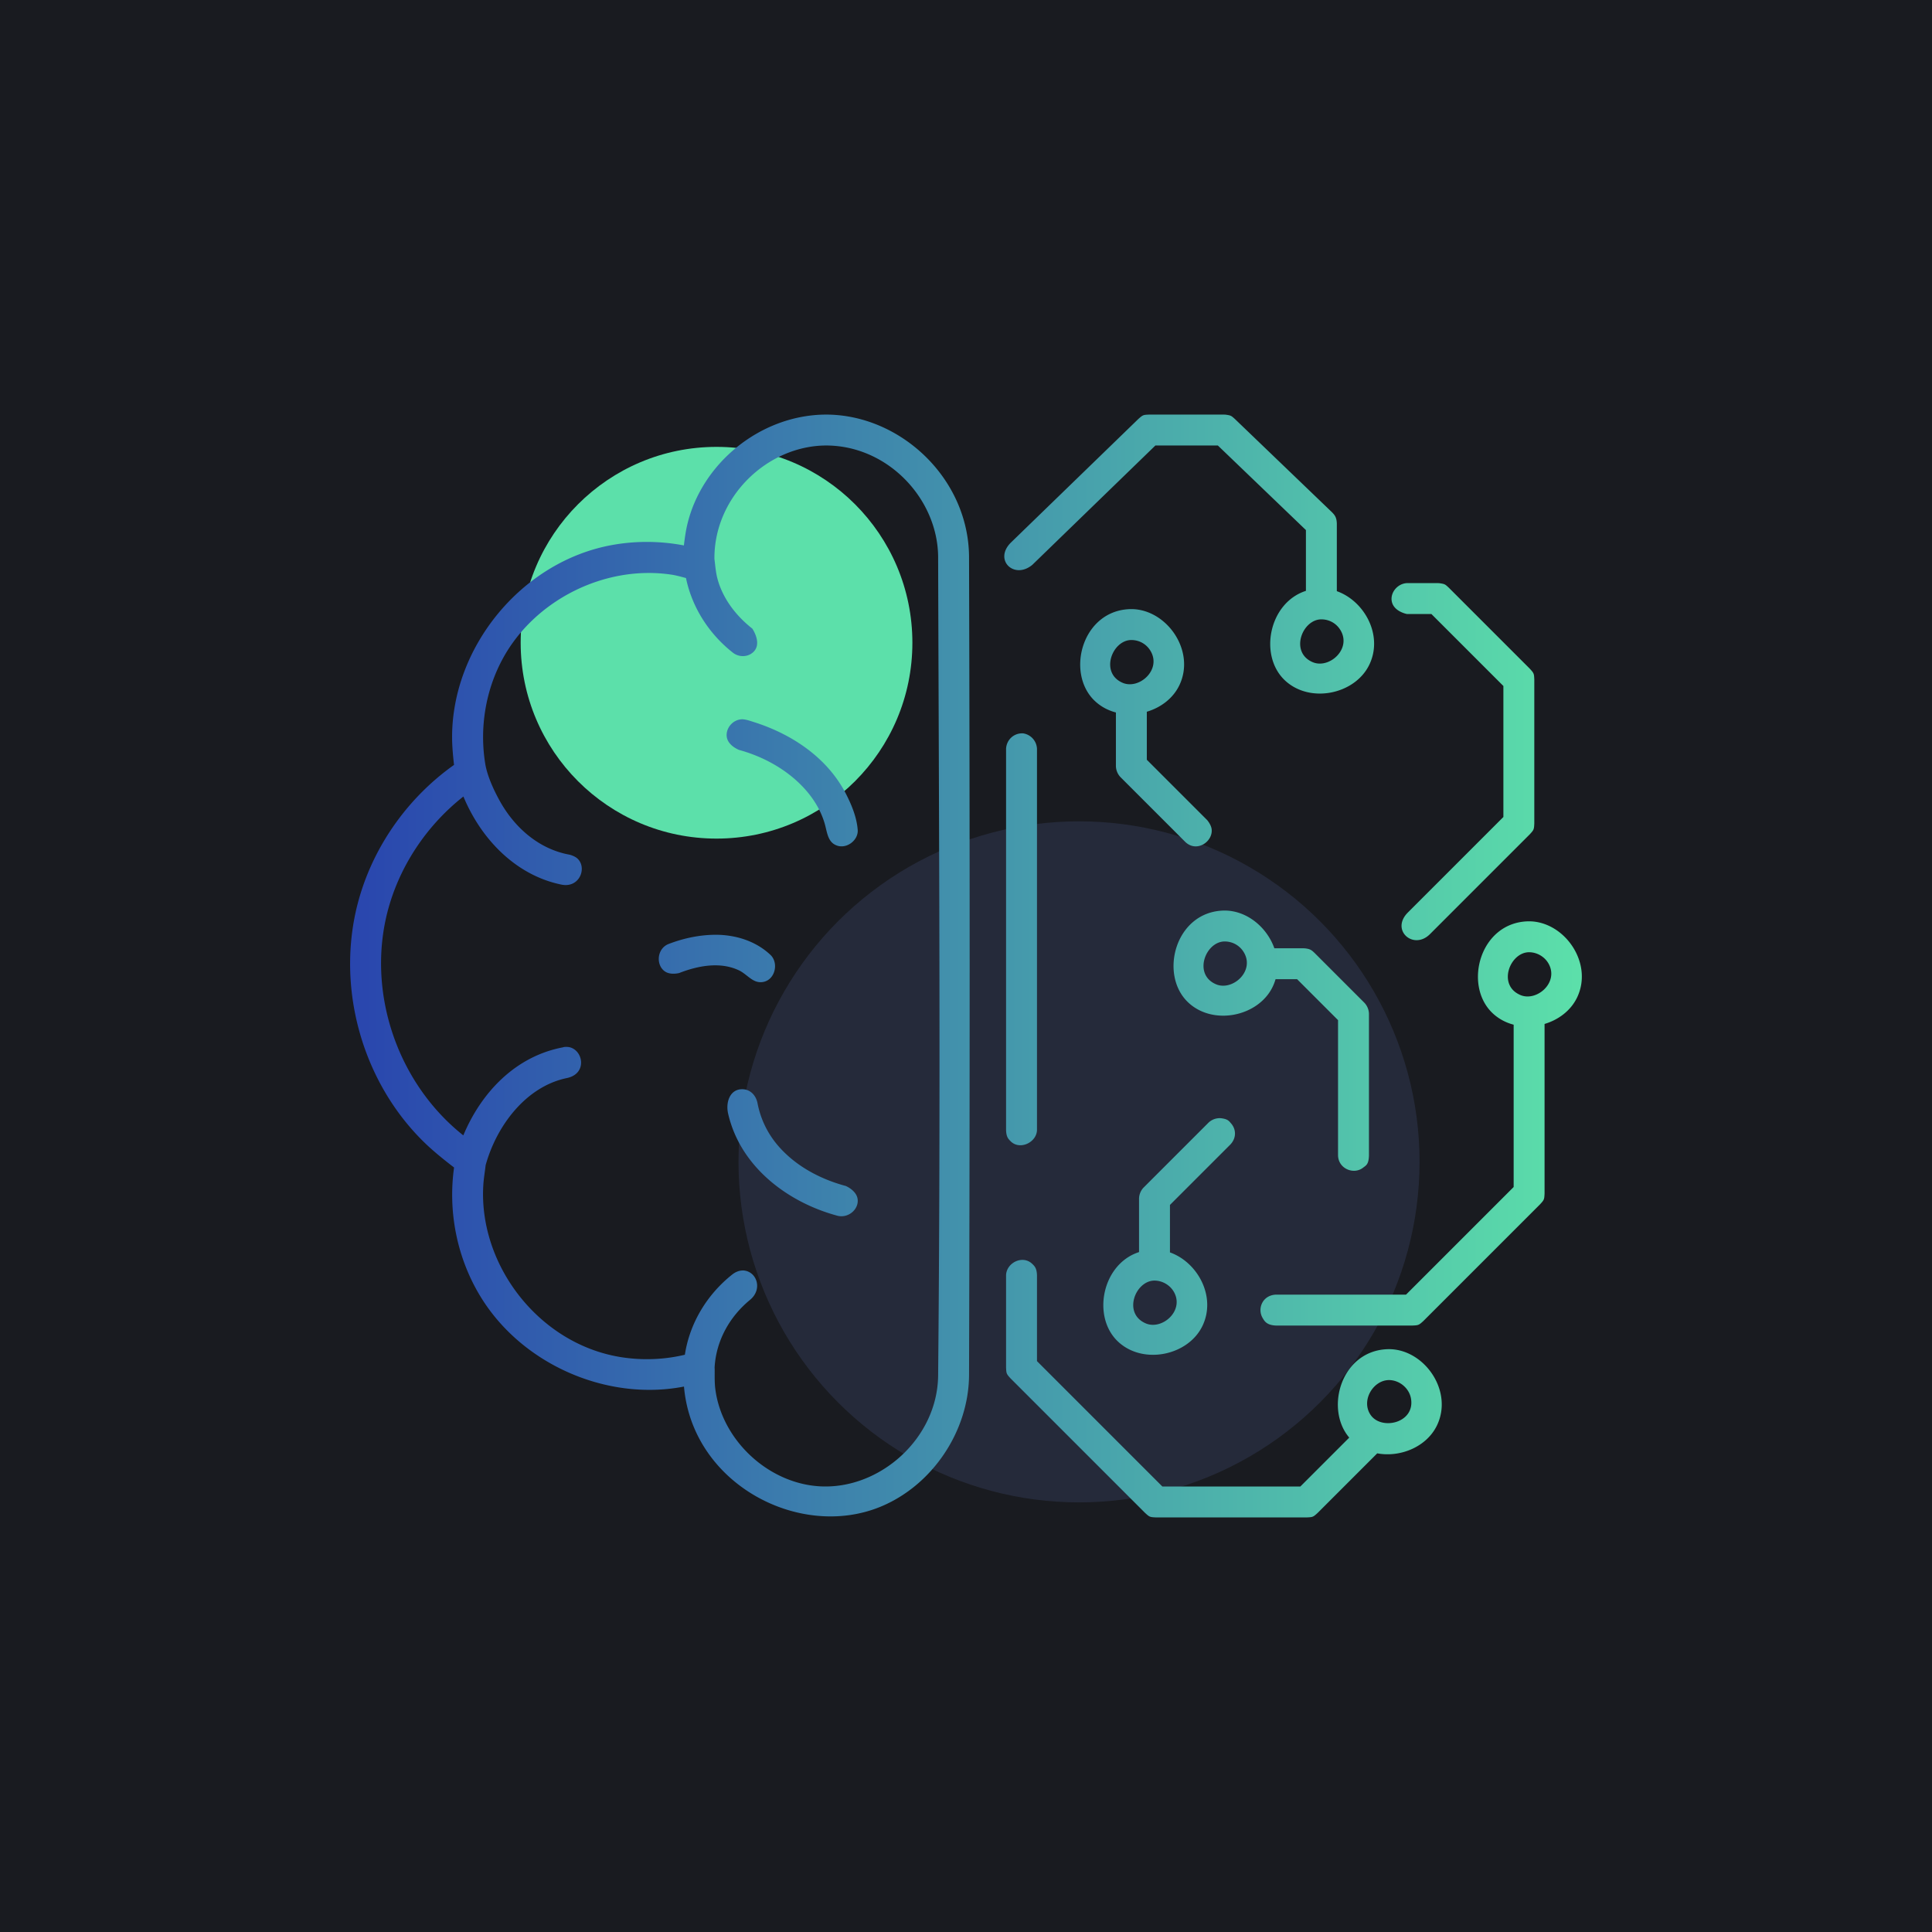 <svg viewBox="0 0 1000 1000" xmlns="http://www.w3.org/2000/svg" fill-rule="evenodd" clip-rule="evenodd" stroke-linejoin="round" stroke-miterlimit="1.414"><path fill="none" d="M0 0h1000v1000H0z"/><path fill="#191b20" d="M0 0h1000v1000H0z"/><circle cx="558.504" cy="601.375" r="176.255" fill="#6d82d5" fill-opacity=".149"/><circle cx="370.874" cy="332.68" r="101.375" fill="#5ce0aa"/><path d="M676.374 785.412h-78.048c-3.228-.141-3.384-.261-5.657-2.344l-69.585-69.585c-2.183-2.383-2.209-2.578-2.343-5.657v-47.881c.292-6.326 8.422-10.441 13.389-5.913 1.595 1.454 2.458 2.603 2.611 5.913v44.567l64.899 64.9h71.421l25.309-25.31c-12.886-15.13-3.986-45.321 20.233-45.779.354-.003.354-.003.708 0 18.138.343 33.005 21.75 24.46 39.474-5.341 11.078-18.919 16.685-30.921 14.453l-30.819 30.818c-2.382 2.183-2.577 2.209-5.657 2.344zM428.152 214.59c38.05.36 73.035 32.93 73.425 73.425.421 141.323.421 282.647 0 423.97-.28 29.048-19.147 56.988-45.972 67.957-41.918 17.141-97.247-11.874-101.577-62.261-39.584 7.719-83.528-11.212-105.095-46.21-12.254-19.887-17.163-43.951-13.908-67.188 0 0-8.403-6.307-14.357-11.963-33.877-32.184-47.832-83.551-34.39-128.684 8.088-27.154 25.57-51.307 48.73-67.726 0 0-.924-7.471-.997-13.312-.582-47.133 35.806-92.091 82.996-100.531 12.189-2.18 24.765-2.079 36.976.244 0 0 .619-5.884 1.684-10.496 7.309-31.64 37.261-56.472 70.581-57.213.635-.01 1.269-.014 1.904-.012zm-58.278 493.301l.007.058c.159 1.437-.182 6.693.358 10.938 3.37 26.486 27.314 48.9 54.083 50.429 30.92 1.766 60.736-24.575 61.252-57.058 1.363-141.374.425-282.762.003-424.142-.287-29.855-25.809-57.226-57.526-57.526h-.75c-30.3.287-57.759 26.697-57.514 58.677.42 3.263.676 6.829 1.504 10.018 2.7 10.396 9.584 19.38 18.104 26.083 0 0 6.12 8.862-.748 13.097-2.76 1.701-6.477 1.477-9.145-.522-.502-.396-.502-.395-1.001-.794-11.878-9.65-20.356-23.028-23.429-37.958-2.403-.631-5.026-1.379-7.573-1.761-34.411-5.155-71.05 13.226-87.498 43.933-8.767 16.365-11.816 35.632-8.841 53.939.929 5.713 3.826 12.497 7.311 18.871 7.551 13.812 20.138 25.305 36.418 28.228 0 0 2.477.606 3.951 1.939 5.154 4.659 1.265 15.381-8.133 13.555-23.099-4.658-41.398-22.879-50.847-45.627-18.14 14.278-31.864 34.188-38.372 56.356-12.429 42.339 3.022 91.027 38.325 119.052 9.228-22.117 26.914-40.971 51.663-45.596 0 0 .312-.289 2.454-.181 7.803.792 10.589 13.862-.613 16.122-21.113 4.414-36.317 24.677-41.954 45.105-.368 3.29-.987 6.875-1.195 10.216-2.559 41.279 28.623 82.04 70.701 89.021a85.676 85.676 0 0 0 23.125.657 84.577 84.577 0 0 0 10.494-1.807c2.46-16.203 11.375-31.102 24.522-41.531 1.65-1.309 3.577-2.123 5.732-2.094 6.92.417 10.245 9.722 3.394 15.288-10.503 8.672-17.492 21.041-18.262 35.015zm348.932 6.431c-8.129.154-14.471 10.689-9.34 18.088 5.613 8.093 23.123 4.14 20.845-8.602-.945-5.286-5.946-9.523-11.505-9.486zm-129.241-66.247v-27.721a8.517 8.517 0 0 1 2.343-5.657l33.609-33.61a8.424 8.424 0 0 1 6.355-2.312c3.71.433 4.226 1.468 5.279 2.651 2.722 3.059 2.904 7.558-.32 10.975l-31.266 31.267v24.575c14.334 5.081 24.118 22.914 16.814 38.064-7.451 15.456-30.939 20.262-43.811 7.988-13.486-12.861-8.113-40.082 10.997-46.22zm193.9-117.698c-4.042-1.05-7.839-3.033-10.996-6.043-15.144-14.438-6.511-46.983 18.642-47.462.354-.002.354-.002.707 0 18.158.346 33.005 21.751 24.461 39.474-3.269 6.78-9.624 11.511-16.814 13.649v87.713c-.141 3.228-.261 3.384-2.344 5.657l-60.392 60.393c-2.382 2.182-2.578 2.208-5.657 2.343h-70.658c-4.802-.21-5.928-2.268-6.928-4-2.772-4.801-.027-11.697 6.928-12h67.344l55.707-55.707v-84.017zM597.414 662.832c-9.847.189-16.387 17.063-4.331 22.167 8.266 3.5 19.709-6.211 14.759-15.875-1.946-3.798-6.038-6.319-10.428-6.292zm-212.71-99.028c1.24.126 1.441.222 1.98.407 2.899.989 4.834 3.733 5.423 6.885.067.347.067.347.137.693a47.43 47.43 0 0 0 10.651 21.424c9.018 10.356 21.63 17.1 34.868 20.644 0 0 5.713 2.339 6.17 7.024.512 5.253-5.018 9.86-10.578 8.359-25.964-7.01-50.269-25.542-56.491-52.876-1.266-5.564.723-12.108 6.625-12.559.783-.06.966-.013 1.215-.001zm275.523-56.969a25.014 25.014 0 0 1-1.508 3.941c-7.452 15.456-30.936 20.26-43.809 7.988-15.149-14.44-6.514-46.983 18.641-47.462.354-.002.353-.002.708 0 11.43.217 21.556 8.788 25.35 19.533H674.7l.523.017c2.876.283 3.561.854 5.134 2.326l25.871 25.872a8.653 8.653 0 0 1 2.343 5.657v73.406c-.163 4.672-1.496 5.071-3.074 6.304-4.693 3.666-12.682.677-12.926-6.304V528.02l-21.185-21.185h-11.159zM529.525 379.581a8.444 8.444 0 0 1 7.216 7.962v197.51c-.312 6.339-8.908 10.407-13.657 5.657-1.42-1.42-2.185-2.435-2.343-5.657v-197.51c.223-4.538 3.943-8.199 8.784-7.962zm261.789 113.29c-9.848.187-16.385 17.065-4.332 22.166 8.269 3.5 19.722-6.185 14.759-15.875-1.945-3.798-6.035-6.319-10.427-6.291zm-157.56-5.57c-9.876.188-16.276 17.111-4.332 22.166 8.416 3.562 19.98-6.557 14.563-16.242-2.039-3.646-5.79-5.952-10.231-5.924zm-263.032-3.465c10.238.067 20.522 3.301 28.046 10.396 4.76 4.489 2.129 14.286-5.289 14.15-4.274-.078-7.11-4.306-11.061-6.161-9.788-4.598-21.322-2.31-30.871 1.416 0 0-4.289 1.147-7.197-.699-4.951-3.143-4.504-11.937 1.747-14.349.286-.111.572-.219.86-.325 7.601-2.808 15.635-4.446 23.765-4.428zm374.182-181.989c2.999.395 3.11.618 4.959 2.313l41.944 41.944c2.183 2.382 2.209 2.577 2.343 5.656v74.423c-.141 3.228-.261 3.384-2.343 5.657l-51.872 51.871c-8.45 8.096-20.235-2.221-11.313-11.313l49.528-49.529v-67.795l-37.257-37.257h-12.647s-7.163-1.278-7.928-6.926c-.607-4.481 3.241-8.864 7.928-9.074h15.96l.698.03zm-167.31 66.931c-4.041-1.05-7.837-3.033-10.995-6.043-15.149-14.44-6.514-46.983 18.641-47.462.354-.003.354-.003.709 0 18.147.345 33.006 21.747 24.46 39.474-3.27 6.78-9.624 11.51-16.815 13.648v24.855l31.267 31.266s1.928 2.244 2.259 4.498c.94 6.423-7.559 12.49-13.573 6.816l-33.609-33.61a8.573 8.573 0 0 1-2.344-5.656v-27.786zm-193.058 3.531c1.915.153 3.771.831 5.637 1.42 19.796 6.252 38.227 18.556 47.83 37.443 2.937 5.776 5.458 12.032 5.944 18.391.438 5.723-6.826 10.947-12.377 7.291-3.344-2.203-3.597-6.92-4.837-10.996-4.854-15.95-19.298-27.965-34.328-34.279a79.084 79.084 0 0 0-9.86-3.418s-5.679-2.127-6.358-6.684c-.676-4.532 3.12-9.077 7.944-9.18l.405.012zm213.491-141.721l-63.717 61.793c-9.399 7.746-20.05-2.525-11.139-11.486l66.045-64.049c2.366-2.107 2.55-2.128 5.569-2.258h38.799l.68.029c2.931.376 3.043.598 4.862 2.201l50.355 48.361c1.47 1.53 2.333 2.646 2.459 5.77v35.037c14.327 5.081 24.117 22.915 16.814 38.064-7.452 15.456-30.937 20.259-43.81 7.989-13.474-12.844-8.112-40.084 10.996-46.222v-31.46l-45.575-43.769h-32.338zm-12.583 100.684c-9.876.188-16.277 17.11-4.332 22.166 8.415 3.562 19.979-6.557 14.562-16.242-2.039-3.646-5.804-5.953-10.23-5.924zm98.73-10.694c-.206.009-.412.01-.616.004-9.759.443-15.954 17.141-4.1 22.159 8.413 3.563 19.979-6.557 14.562-16.242-1.98-3.54-5.574-5.817-9.846-5.921z" fill="url(#a)"/><defs><linearGradient id="a" x2="1" gradientUnits="userSpaceOnUse" gradientTransform="matrix(637.544 0 0 570.823 181.215 500)"><stop offset="0" stop-color="#2945ae"/><stop offset="1" stop-color="#5ce0aa"/></linearGradient></defs></svg>